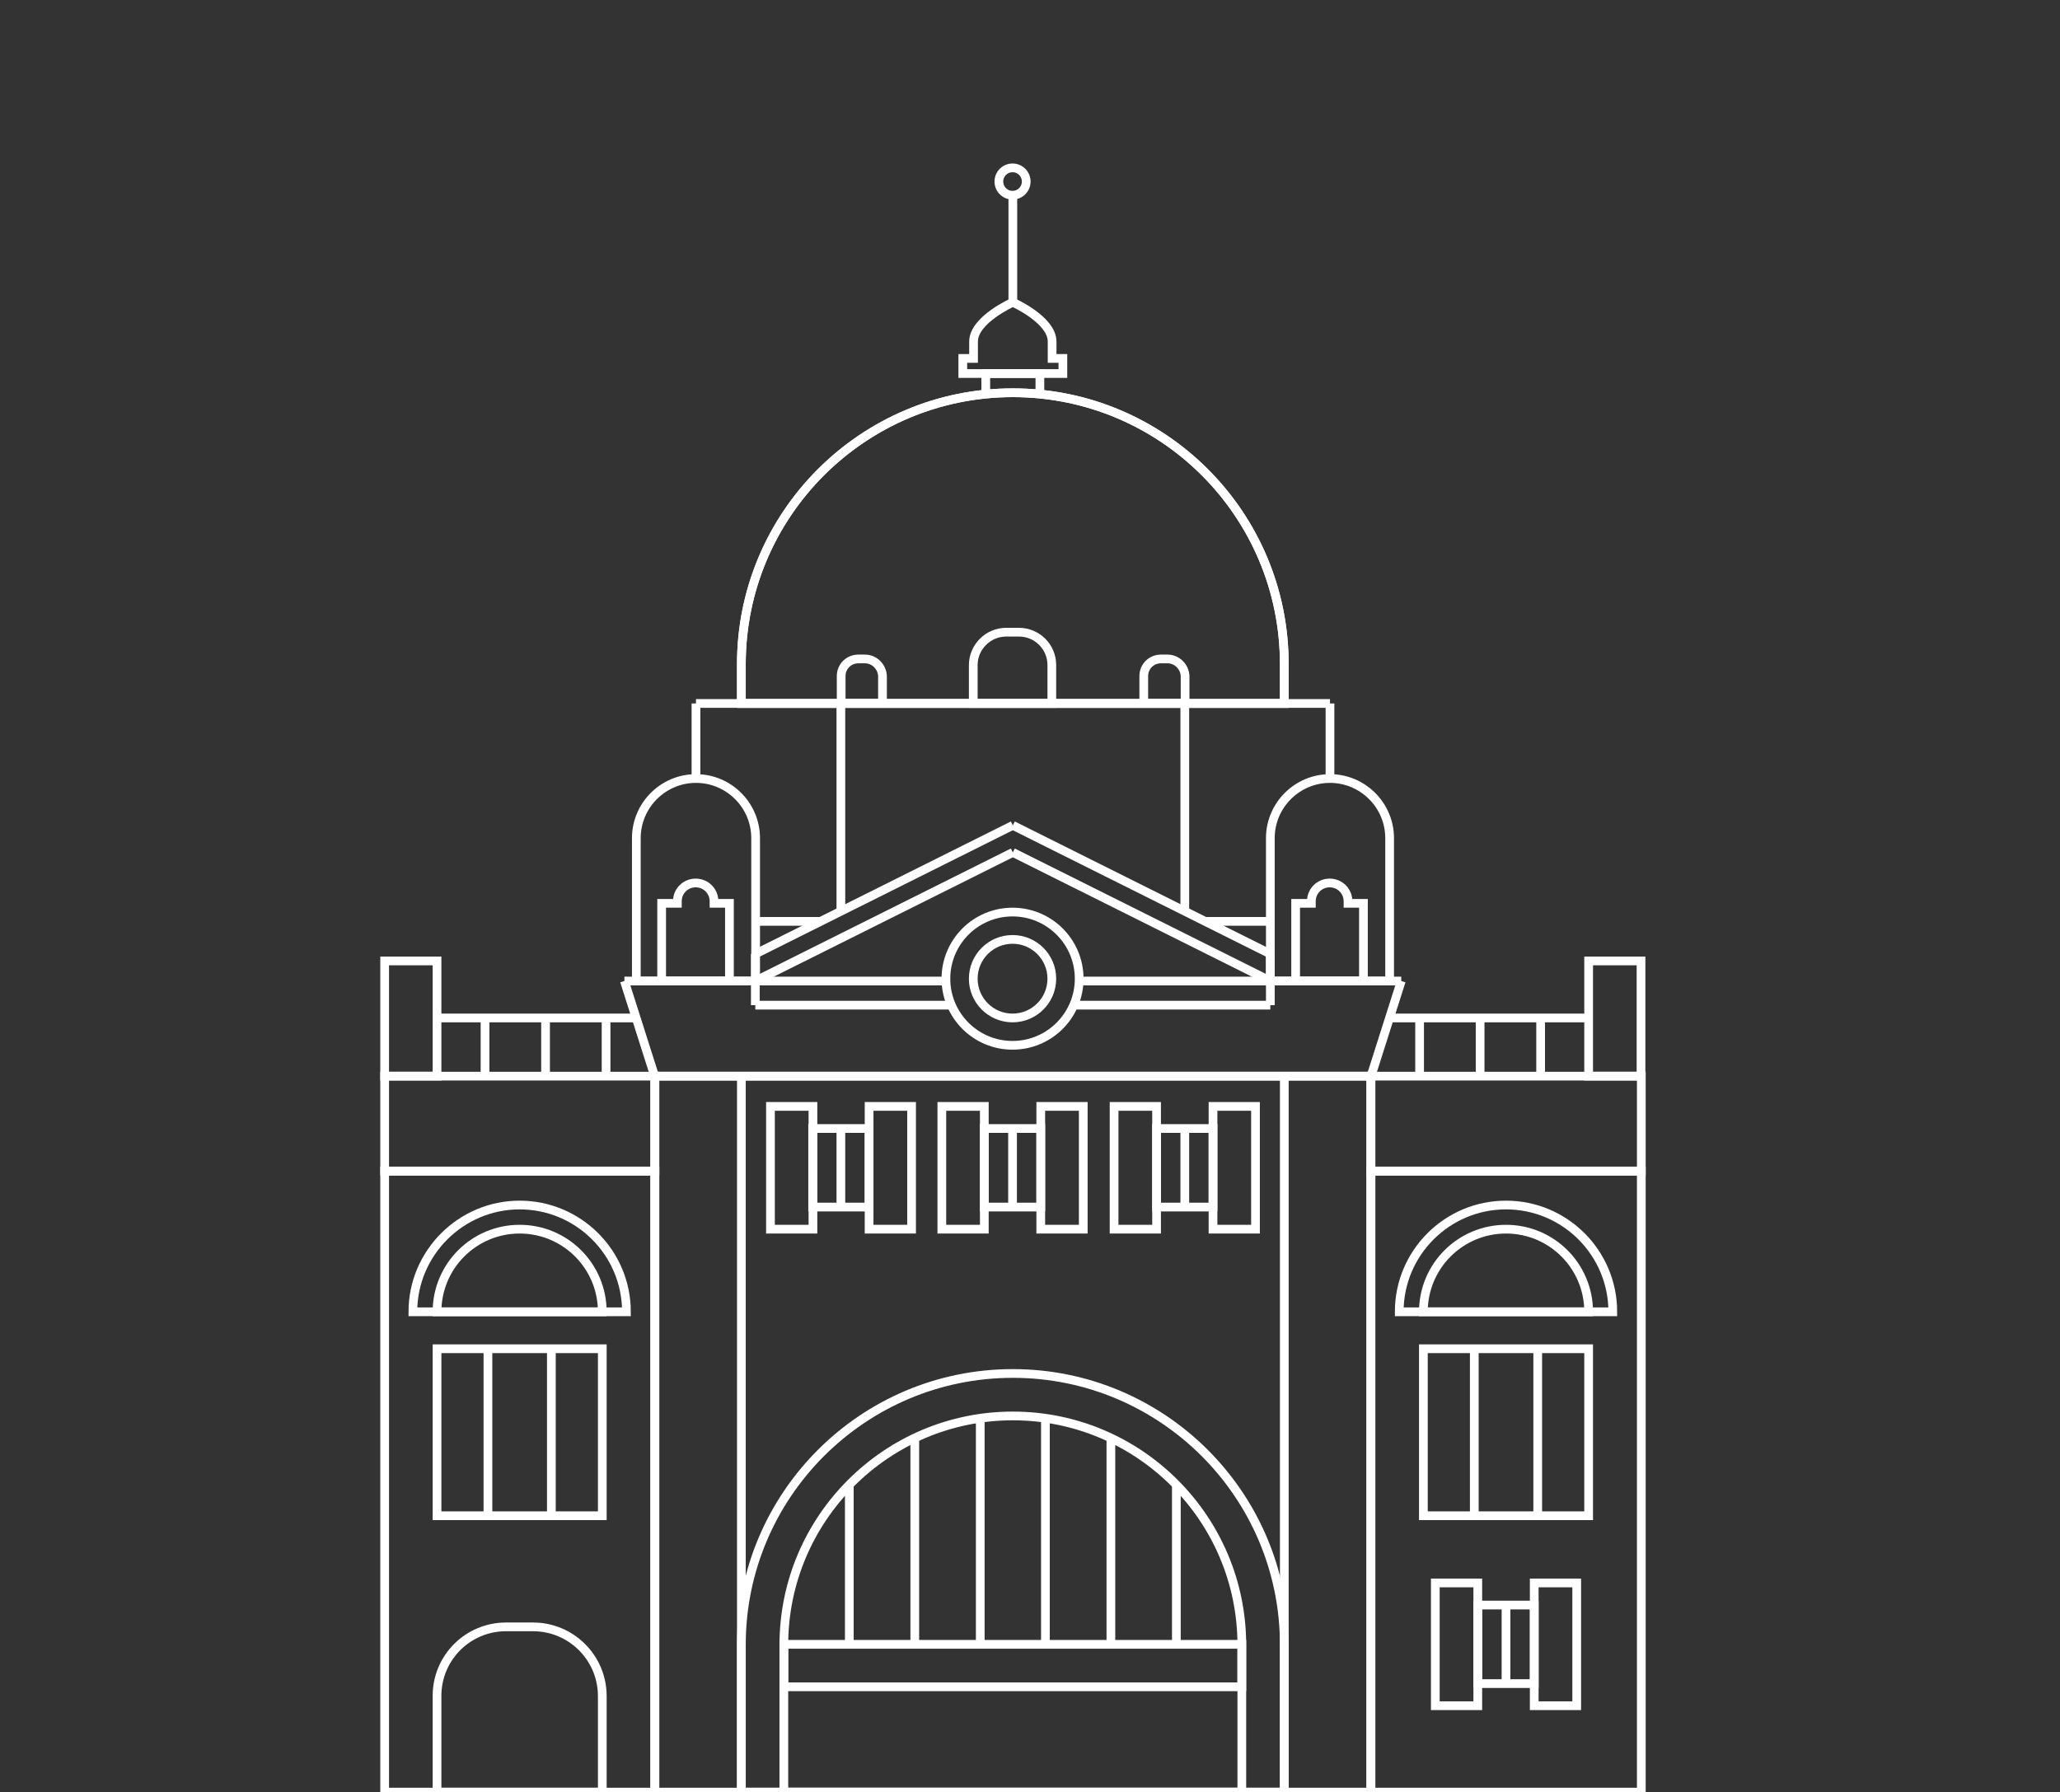 <svg version="1.1" id="Layer_1" xmlns="http://www.w3.org/2000/svg" xmlns:xlink="http://www.w3.org/1999/xlink" x="0px" y="0px" width="708px" height="616px" viewBox="0 0 708 616" enable-background="new 0 0 708 616" xml:space="preserve">
<rect x="0" y="0" width="708" height="616" fill="#333333" stroke="none"/>
<path fill="none" stroke="#FFFFFF" stroke-width="3" stroke-miterlimit="10" d="M348.1,135L348.1,135c-51.5,0-93.3,41.8-93.3,93.3
	v13.5h186.6v-13.5C441.4,176.7,399.6,135,348.1,135z"></path>
<polyline fill="none" stroke="#FFFFFF" stroke-width="3" stroke-miterlimit="10" points="338.8,135 338.8,128.4 357.4,128.4 
	357.4,135 "></polyline>
<path fill="none" stroke="#FFFFFF" stroke-width="3" stroke-miterlimit="10" d="M361.6,123.2v-5.8c0-7.5-13.5-13.5-13.5-13.5
	s-13.5,6-13.5,13.5v5.8h-3.7v5.2h3.7h27h3.7v-5.2H361.6z"></path>
<path fill="none" stroke="#FFFFFF" stroke-width="3" stroke-miterlimit="10" d="M218.7,337.2v-49.1c0-11.3,9.2-20.5,20.5-20.5
	c11.3,0,20.5,9.2,20.5,20.5v49.1H218.7z"></path>
<path fill="none" stroke="#FFFFFF" stroke-width="3" stroke-miterlimit="10" d="M436.6,337.2v-49.1c0-11.3,9.2-20.5,20.5-20.5
	c11.3,0,20.5,9.2,20.5,20.5v49.1H436.6z"></path>
<rect x="225" y="369.9" fill="none" stroke="#FFFFFF" stroke-width="3" stroke-miterlimit="10" width="246.1" height="246.1"></rect>
<path fill="none" stroke="#FFFFFF" stroke-width="3" stroke-miterlimit="10" d="M348.1,472.1L348.1,472.1
	c-51.5,0-93.3,41.8-93.3,93.3V616h186.6v-50.6C441.4,513.9,399.6,472.1,348.1,472.1z"></path>
<path fill="none" stroke="#FFFFFF" stroke-width="3" stroke-miterlimit="10" d="M269.4,616v-50.6c0-43.4,35.3-78.7,78.7-78.7
	s78.7,35.3,78.7,78.7V616H269.4z"></path>
<rect x="269.4" y="565.2" fill="none" stroke="#FFFFFF" stroke-width="3" stroke-miterlimit="10" width="157.4" height="14.6"></rect>
<line fill="none" stroke="#FFFFFF" stroke-width="3" stroke-miterlimit="10" x1="291.9" y1="565.4" x2="291.9" y2="510.4"></line>
<line fill="none" stroke="#FFFFFF" stroke-width="3" stroke-miterlimit="10" x1="314.4" y1="565.4" x2="314.4" y2="494.8"></line>
<line fill="none" stroke="#FFFFFF" stroke-width="3" stroke-miterlimit="10" x1="336.9" y1="565.4" x2="336.9" y2="487.3"></line>
<line fill="none" stroke="#FFFFFF" stroke-width="3" stroke-miterlimit="10" x1="359.3" y1="565.4" x2="359.3" y2="487.3"></line>
<line fill="none" stroke="#FFFFFF" stroke-width="3" stroke-miterlimit="10" x1="381.8" y1="565.4" x2="381.8" y2="494.8"></line>
<line fill="none" stroke="#FFFFFF" stroke-width="3" stroke-miterlimit="10" x1="404.3" y1="565.4" x2="404.3" y2="510.4"></line>
<line fill="none" stroke="#FFFFFF" stroke-width="3" stroke-miterlimit="10" x1="441.4" y1="616" x2="441.4" y2="369.9"></line>
<line fill="none" stroke="#FFFFFF" stroke-width="3" stroke-miterlimit="10" x1="254.8" y1="616" x2="254.8" y2="369.9"></line>
<g>
	<rect x="264.8" y="380.3" fill="none" stroke="#FFFFFF" stroke-width="3" stroke-miterlimit="10" width="14.6" height="42.2"></rect>
	<rect x="298.7" y="380.3" fill="none" stroke="#FFFFFF" stroke-width="3" stroke-miterlimit="10" width="14.6" height="42.2"></rect>
	<rect x="279.3" y="387.9" fill="none" stroke="#FFFFFF" stroke-width="3" stroke-miterlimit="10" width="19.4" height="27"></rect>
	<line fill="none" stroke="#FFFFFF" stroke-width="3" stroke-miterlimit="10" x1="289" y1="387.9" x2="289" y2="414.9"></line>
</g>
<g>
	<rect x="323.7" y="380.3" fill="none" stroke="#FFFFFF" stroke-width="3" stroke-miterlimit="10" width="14.6" height="42.2"></rect>
	<rect x="357.7" y="380.3" fill="none" stroke="#FFFFFF" stroke-width="3" stroke-miterlimit="10" width="14.6" height="42.2"></rect>
	<rect x="338.3" y="387.9" fill="none" stroke="#FFFFFF" stroke-width="3" stroke-miterlimit="10" width="19.4" height="27"></rect>
	<line fill="none" stroke="#FFFFFF" stroke-width="3" stroke-miterlimit="10" x1="348" y1="387.9" x2="348" y2="414.9"></line>
</g>
<g>
	<rect x="382.9" y="380.3" fill="none" stroke="#FFFFFF" stroke-width="3" stroke-miterlimit="10" width="14.6" height="42.2"></rect>
	<rect x="416.9" y="380.3" fill="none" stroke="#FFFFFF" stroke-width="3" stroke-miterlimit="10" width="14.6" height="42.2"></rect>
	<rect x="397.5" y="387.9" fill="none" stroke="#FFFFFF" stroke-width="3" stroke-miterlimit="10" width="19.4" height="27"></rect>
	<line fill="none" stroke="#FFFFFF" stroke-width="3" stroke-miterlimit="10" x1="407.2" y1="387.9" x2="407.2" y2="414.9"></line>
</g>
<circle fill="none" stroke="#FFFFFF" stroke-width="3" stroke-miterlimit="10" cx="348" cy="336.4" r="22.9"></circle>
<circle fill="none" stroke="#FFFFFF" stroke-width="3" stroke-miterlimit="10" cx="348" cy="336.4" r="13.5"></circle>
<path fill="none" stroke="#FFFFFF" stroke-width="3" stroke-miterlimit="10" d="M245.4,310.5v-0.7c0-3.5-2.8-6.3-6.3-6.3
	c-3.5,0-6.3,2.8-6.3,6.3v0.7h-5.4v26.7h23.3v-26.7H245.4z"></path>
<path fill="none" stroke="#FFFFFF" stroke-width="3" stroke-miterlimit="10" d="M463.3,310.5v-0.7c0-3.5-2.8-6.3-6.3-6.3
	c-3.5,0-6.3,2.8-6.3,6.3v0.7h-5.4v26.7h23.3v-26.7H463.3z"></path>
<path fill="none" stroke="#FFFFFF" stroke-width="3" stroke-miterlimit="10" d="M457.1,267.7"></path>
<path fill="none" stroke="#FFFFFF" stroke-width="3" stroke-miterlimit="10" d="M239.2,267.7"></path>
<line fill="none" stroke="#FFFFFF" stroke-width="3" stroke-miterlimit="10" x1="289" y1="241.8" x2="289" y2="313.5"></line>
<line fill="none" stroke="#FFFFFF" stroke-width="3" stroke-miterlimit="10" x1="407.2" y1="241.8" x2="407.2" y2="313.5"></line>
<path fill="none" stroke="#FFFFFF" stroke-width="3" stroke-miterlimit="10" d="M348.1,135L348.1,135c-51.5,0-93.3,41.8-93.3,93.3
	v13.5h186.6v-13.5C441.4,176.7,399.6,135,348.1,135z"></path>
<path fill="none" stroke="#FFFFFF" stroke-width="3" stroke-miterlimit="10" d="M477.5,369.9"></path>
<path fill="none" stroke="#FFFFFF" stroke-width="3" stroke-miterlimit="10" d="M477.5,349.9"></path>
<g>
	<g>
		<rect x="493.3" y="544.1" fill="none" stroke="#FFFFFF" stroke-width="3" stroke-miterlimit="10" width="14.6" height="42.2"></rect>
		<rect x="527.3" y="544.1" fill="none" stroke="#FFFFFF" stroke-width="3" stroke-miterlimit="10" width="14.6" height="42.2"></rect>
		<rect x="507.9" y="551.7" fill="none" stroke="#FFFFFF" stroke-width="3" stroke-miterlimit="10" width="19.4" height="27"></rect>
		<line fill="none" stroke="#FFFFFF" stroke-width="3" stroke-miterlimit="10" x1="517.6" y1="551.7" x2="517.6" y2="578.7"></line>
	</g>
	<rect x="471.2" y="369.9" fill="none" stroke="#FFFFFF" stroke-width="3" stroke-miterlimit="10" width="92.9" height="32.7"></rect>
	<rect x="471.2" y="402.5" fill="none" stroke="#FFFFFF" stroke-width="3" stroke-miterlimit="10" width="92.9" height="213.5"></rect>
	<g>
		<path fill="none" stroke="#FFFFFF" stroke-width="3" stroke-miterlimit="10" d="M480.9,450.9L480.9,450.9
			c0-20.3,16.5-36.7,36.7-36.7c20.3,0,36.7,16.5,36.7,36.7v0H480.9z"></path>
		<path fill="none" stroke="#FFFFFF" stroke-width="3" stroke-miterlimit="10" d="M517.6,422.5c-15.7,0-28.4,12.7-28.4,28.4H546
			C546,435.2,533.3,422.5,517.6,422.5z"></path>
	</g>
	<rect x="489.2" y="463.6" fill="none" stroke="#FFFFFF" stroke-width="3" stroke-miterlimit="10" width="56.8" height="57.4"></rect>
	<line fill="none" stroke="#FFFFFF" stroke-width="3" stroke-miterlimit="10" x1="528.5" y1="463.6" x2="528.5" y2="521"></line>
	<line fill="none" stroke="#FFFFFF" stroke-width="3" stroke-miterlimit="10" x1="506.7" y1="463.6" x2="506.7" y2="521"></line>
	<rect x="546" y="330.3" fill="none" stroke="#FFFFFF" stroke-width="3" stroke-miterlimit="10" width="18" height="39.6"></rect>
	<line fill="none" stroke="#FFFFFF" stroke-width="3" stroke-miterlimit="10" x1="546" y1="349.9" x2="477.5" y2="349.9"></line>
	<line fill="none" stroke="#FFFFFF" stroke-width="3" stroke-miterlimit="10" x1="487.9" y1="349.9" x2="487.9" y2="369.9"></line>
	<path fill="none" stroke="#FFFFFF" stroke-width="3" stroke-miterlimit="10" d="M498.3,369.9"></path>
	<path fill="none" stroke="#FFFFFF" stroke-width="3" stroke-miterlimit="10" d="M498.3,349.9"></path>
	<line fill="none" stroke="#FFFFFF" stroke-width="3" stroke-miterlimit="10" x1="508.7" y1="349.9" x2="508.7" y2="369.9"></line>
	<path fill="none" stroke="#FFFFFF" stroke-width="3" stroke-miterlimit="10" d="M519.1,369.9"></path>
	<path fill="none" stroke="#FFFFFF" stroke-width="3" stroke-miterlimit="10" d="M519.1,349.9"></path>
	<line fill="none" stroke="#FFFFFF" stroke-width="3" stroke-miterlimit="10" x1="529.5" y1="349.9" x2="529.5" y2="369.9"></line>
	<path fill="none" stroke="#FFFFFF" stroke-width="3" stroke-miterlimit="10" d="M539.9,369.9"></path>
	<path fill="none" stroke="#FFFFFF" stroke-width="3" stroke-miterlimit="10" d="M539.9,349.9"></path>
</g>
<rect x="132.2" y="369.9" fill="none" stroke="#FFFFFF" stroke-width="3" stroke-miterlimit="10" width="92.9" height="32.7"></rect>
<rect x="132.2" y="402.5" fill="none" stroke="#FFFFFF" stroke-width="3" stroke-miterlimit="10" width="92.9" height="213.5"></rect>
<g>
	<path fill="none" stroke="#FFFFFF" stroke-width="3" stroke-miterlimit="10" d="M215.3,450.9L215.3,450.9
		c0-20.3-16.5-36.7-36.7-36.7s-36.7,16.5-36.7,36.7v0H215.3z"></path>
	<path fill="none" stroke="#FFFFFF" stroke-width="3" stroke-miterlimit="10" d="M178.6,422.5c15.7,0,28.4,12.7,28.4,28.4h-56.8
		C150.2,435.2,162.9,422.5,178.6,422.5z"></path>
</g>
<rect x="150.2" y="463.6" fill="none" stroke="#FFFFFF" stroke-width="3" stroke-miterlimit="10" width="56.8" height="57.4"></rect>
<line fill="none" stroke="#FFFFFF" stroke-width="3" stroke-miterlimit="10" x1="167.7" y1="463.6" x2="167.7" y2="521"></line>
<line fill="none" stroke="#FFFFFF" stroke-width="3" stroke-miterlimit="10" x1="189.5" y1="463.6" x2="189.5" y2="521"></line>
<rect x="132.2" y="330.3" fill="none" stroke="#FFFFFF" stroke-width="3" stroke-miterlimit="10" width="18" height="39.6"></rect>
<line fill="none" stroke="#FFFFFF" stroke-width="3" stroke-miterlimit="10" x1="150.2" y1="349.9" x2="218.7" y2="349.9"></line>
<line fill="none" stroke="#FFFFFF" stroke-width="3" stroke-miterlimit="10" x1="208.3" y1="349.9" x2="208.3" y2="369.9"></line>
<path fill="none" stroke="#FFFFFF" stroke-width="3" stroke-miterlimit="10" d="M197.9,369.9"></path>
<path fill="none" stroke="#FFFFFF" stroke-width="3" stroke-miterlimit="10" d="M197.9,349.9"></path>
<line fill="none" stroke="#FFFFFF" stroke-width="3" stroke-miterlimit="10" x1="187.5" y1="349.9" x2="187.5" y2="369.9"></line>
<path fill="none" stroke="#FFFFFF" stroke-width="3" stroke-miterlimit="10" d="M177.1,369.9"></path>
<path fill="none" stroke="#FFFFFF" stroke-width="3" stroke-miterlimit="10" d="M177.1,349.9"></path>
<line fill="none" stroke="#FFFFFF" stroke-width="3" stroke-miterlimit="10" x1="166.7" y1="349.9" x2="166.7" y2="369.9"></line>
<path fill="none" stroke="#FFFFFF" stroke-width="3" stroke-miterlimit="10" d="M156.3,369.9"></path>
<path fill="none" stroke="#FFFFFF" stroke-width="3" stroke-miterlimit="10" d="M156.3,349.9"></path>
<path fill="none" stroke="#FFFFFF" stroke-width="3" stroke-miterlimit="10" d="M350.2,217.3h-4.4c-6.2,0-11.3,5.1-11.3,11.3v13.2
	h27v-13.2C361.5,222.3,356.4,217.3,350.2,217.3z"></path>
<path fill="none" stroke="#FFFFFF" stroke-width="3" stroke-miterlimit="10" d="M297.3,226.5h-2.3c-3.3,0-5.9,2.6-5.9,5.9v9.3h14.2
	v-9.3C303.2,229.2,300.5,226.5,297.3,226.5z"></path>
<path fill="none" stroke="#FFFFFF" stroke-width="3" stroke-miterlimit="10" d="M401.3,226.5h-2.3c-3.3,0-5.9,2.6-5.9,5.9v9.3h14.2
	v-9.3C407.2,229.2,404.5,226.5,401.3,226.5z"></path>
<line fill="none" stroke="#FFFFFF" stroke-width="3" stroke-miterlimit="10" x1="348.1" y1="103.9" x2="348.1" y2="66.7"></line>
<circle fill="none" stroke="#FFFFFF" stroke-width="3" stroke-miterlimit="10" cx="348" cy="62.4" r="4.7"></circle>
<path fill="none" stroke="#FFFFFF" stroke-width="3" stroke-miterlimit="10" d="M173.9,559.2h9.3c13.1,0,23.8,10.6,23.8,23.8V616
	h-56.8v-33.1C150.2,569.8,160.8,559.2,173.9,559.2z"></path>
<line fill="none" stroke="#FFFFFF" stroke-width="3" stroke-miterlimit="10" x1="259.6" y1="316.7" x2="282" y2="316.7"></line>
<line fill="none" stroke="#FFFFFF" stroke-width="3" stroke-miterlimit="10" x1="413.9" y1="316.7" x2="436.4" y2="316.7"></line>
<path fill="none" stroke="#FFFFFF" stroke-width="3" stroke-miterlimit="10" d="M259.6,337.2"></path>
<path fill="none" stroke="#FFFFFF" stroke-width="3" stroke-miterlimit="10" d="M436.6,337.2"></path>
<path fill="none" stroke="#FFFFFF" stroke-width="3" stroke-linejoin="bevel" stroke-miterlimit="10" d="M370.8,337.2"></path>
<path fill="none" stroke="#FFFFFF" stroke-width="3" stroke-linejoin="bevel" stroke-miterlimit="10" d="M481.6,337.2"></path>
<path fill="none" stroke="#FFFFFF" stroke-width="3" stroke-linejoin="bevel" stroke-miterlimit="10" d="M471.2,369.9"></path>
<path fill="none" stroke="#FFFFFF" stroke-width="3" stroke-linejoin="bevel" stroke-miterlimit="10" d="M225,369.9"></path>
<path fill="none" stroke="#FFFFFF" stroke-width="3" stroke-linejoin="bevel" stroke-miterlimit="10" d="M214.6,337.2"></path>
<path fill="none" stroke="#FFFFFF" stroke-width="3" stroke-linejoin="bevel" stroke-miterlimit="10" d="M325.1,337.2"></path>
<path fill="none" stroke="#FFFFFF" stroke-width="3" stroke-miterlimit="10" d="M368.9,345.5"></path>
<line fill="none" stroke="#FFFFFF" stroke-width="3" stroke-miterlimit="10" x1="436.6" y1="327.9" x2="436.6" y2="345.5"></line>
<line fill="none" stroke="#FFFFFF" stroke-width="3" stroke-miterlimit="10" x1="259.6" y1="345.5" x2="259.6" y2="327.9"></line>
<path fill="none" stroke="#FFFFFF" stroke-width="3" stroke-miterlimit="10" d="M327,345.5"></path>
<path fill="none" stroke="#FFFFFF" stroke-width="3" stroke-linejoin="bevel" stroke-miterlimit="10" d="M370.8,337.2"></path>
<path fill="none" stroke="#FFFFFF" stroke-width="3" stroke-linejoin="bevel" stroke-miterlimit="10" d="M481.6,337.2"></path>
<path fill="none" stroke="#FFFFFF" stroke-width="3" stroke-linejoin="bevel" stroke-miterlimit="10" d="M214.6,337.2"></path>
<path fill="none" stroke="#FFFFFF" stroke-width="3" stroke-linejoin="bevel" stroke-miterlimit="10" d="M325.1,337.2"></path>
<path fill="none" stroke="#FFFFFF" stroke-width="3" stroke-miterlimit="10" d="M259.6,337.2"></path>
<path fill="none" stroke="#FFFFFF" stroke-width="3" stroke-miterlimit="10" d="M348.1,293"></path>
<path fill="none" stroke="#FFFFFF" stroke-width="3" stroke-miterlimit="10" d="M436.6,337.2"></path>
<path fill="none" stroke="#FFFFFF" stroke-width="3" stroke-miterlimit="10" d="M436.6,327.9"></path>
<path fill="none" stroke="#FFFFFF" stroke-width="3" stroke-miterlimit="10" d="M348.1,283.7"></path>
<path fill="none" stroke="#FFFFFF" stroke-width="3" stroke-miterlimit="10" d="M259.6,327.9"></path>
<line fill="none" stroke="#FFFFFF" stroke-width="3" stroke-miterlimit="10" x1="436.6" y1="345.5" x2="368.9" y2="345.5"></line>
<line fill="none" stroke="#FFFFFF" stroke-width="3" stroke-miterlimit="10" x1="327" y1="345.5" x2="259.6" y2="345.5"></line>
<path fill="none" stroke="#FFFFFF" stroke-width="3" stroke-miterlimit="10" d="M457.1,267.7"></path>
<path fill="none" stroke="#FFFFFF" stroke-width="3" stroke-miterlimit="10" d="M457.1,241.8"></path>
<path fill="none" stroke="#FFFFFF" stroke-width="3" stroke-miterlimit="10" d="M239.2,241.8"></path>
<path fill="none" stroke="#FFFFFF" stroke-width="3" stroke-miterlimit="10" d="M239.2,267.7"></path>
<line fill="none" stroke="#FFFFFF" stroke-width="3" stroke-miterlimit="10" x1="348.1" y1="283.7" x2="436.6" y2="327.9"></line>
<line fill="none" stroke="#FFFFFF" stroke-width="3" stroke-miterlimit="10" x1="436.6" y1="337.2" x2="348.1" y2="293"></line>
<line fill="none" stroke="#FFFFFF" stroke-width="3" stroke-miterlimit="10" x1="259.6" y1="327.9" x2="348.1" y2="283.7"></line>
<line fill="none" stroke="#FFFFFF" stroke-width="3" stroke-miterlimit="10" x1="348.1" y1="293" x2="259.6" y2="337.2"></line>
<line fill="none" stroke="#FFFFFF" stroke-width="3" stroke-linejoin="bevel" stroke-miterlimit="10" x1="471.2" y1="369.9" x2="481.6" y2="337.2"></line>
<line fill="none" stroke="#FFFFFF" stroke-width="3" stroke-linejoin="bevel" stroke-miterlimit="10" x1="225" y1="369.9" x2="471.2" y2="369.9"></line>
<line fill="none" stroke="#FFFFFF" stroke-width="3" stroke-linejoin="bevel" stroke-miterlimit="10" x1="214.6" y1="337.2" x2="225" y2="369.9"></line>
<line fill="none" stroke="#FFFFFF" stroke-width="3" stroke-linejoin="bevel" stroke-miterlimit="10" x1="325.1" y1="337.2" x2="214.6" y2="337.2"></line>
<line fill="none" stroke="#FFFFFF" stroke-width="3" stroke-linejoin="bevel" stroke-miterlimit="10" x1="481.6" y1="337.2" x2="370.8" y2="337.2"></line>
<line fill="none" stroke="#FFFFFF" stroke-width="3" stroke-miterlimit="10" x1="457.1" y1="241.8" x2="457.1" y2="267.7"></line>
<line fill="none" stroke="#FFFFFF" stroke-width="3" stroke-miterlimit="10" x1="239.2" y1="241.8" x2="457.1" y2="241.8"></line>
<line fill="none" stroke="#FFFFFF" stroke-width="3" stroke-miterlimit="10" x1="239.2" y1="267.7" x2="239.2" y2="241.8"></line>
</svg>